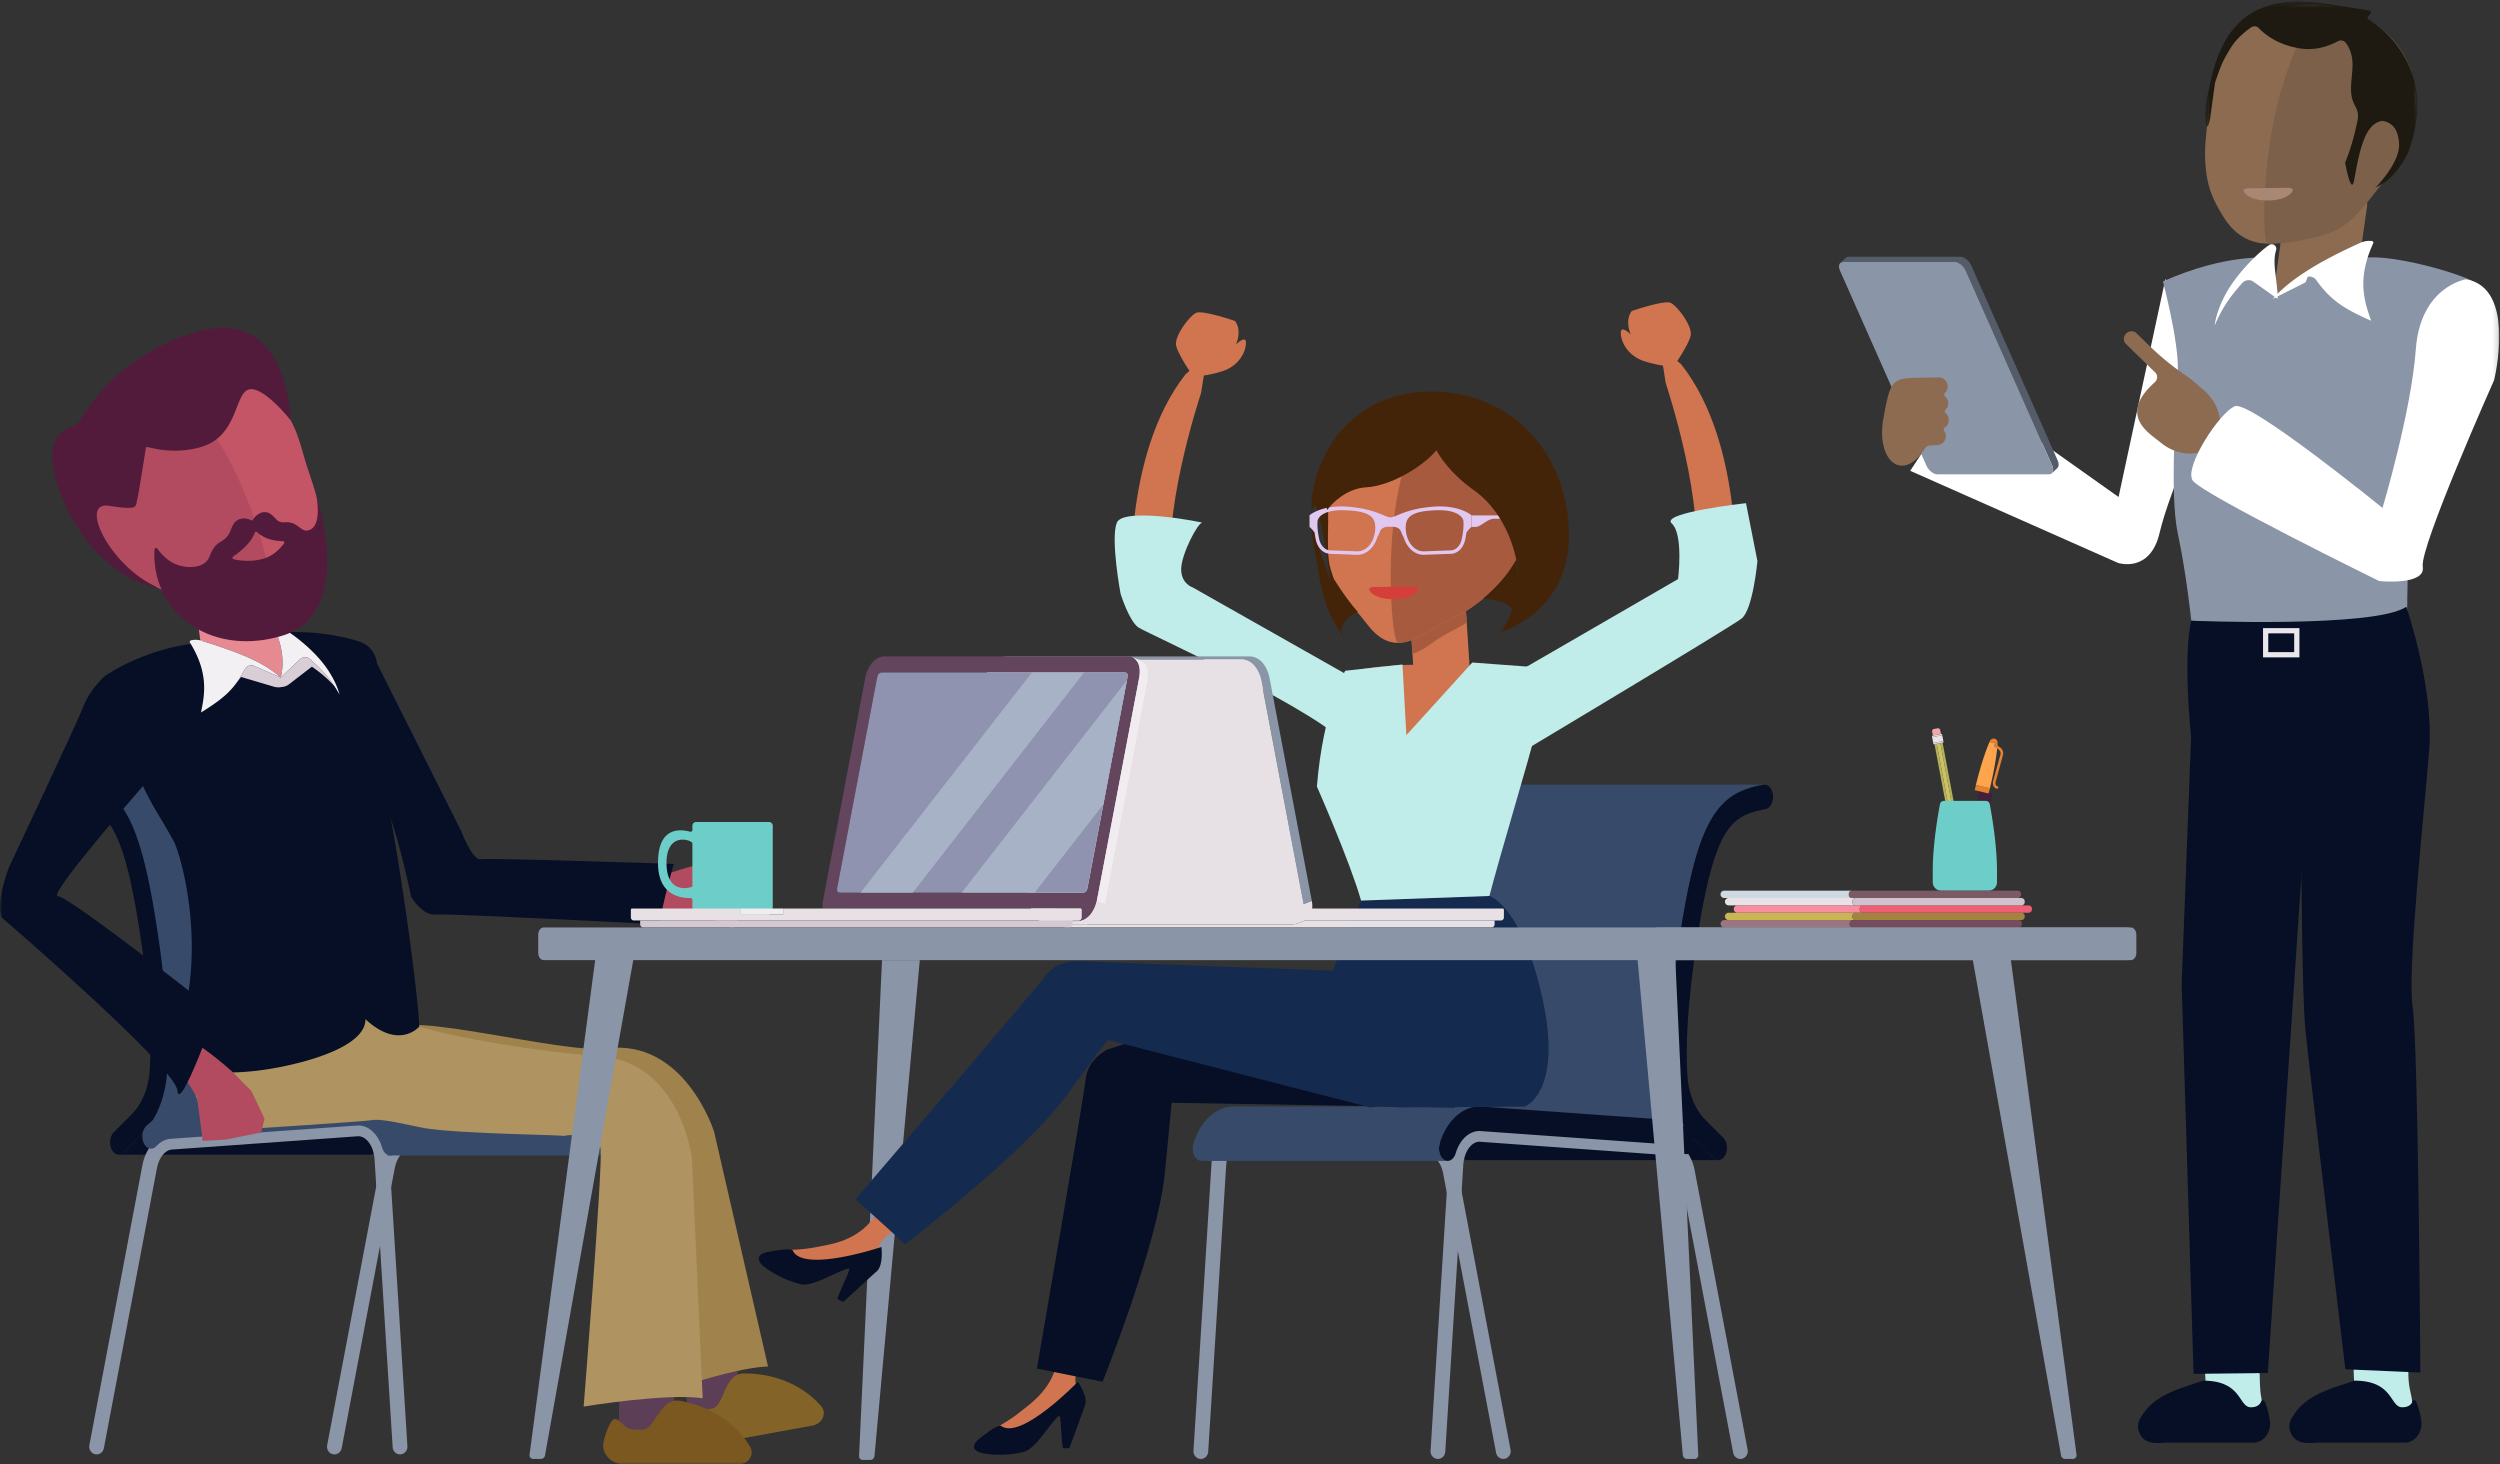 <svg width="478" height="280" xmlns="http://www.w3.org/2000/svg" xmlns:xlink="http://www.w3.org/1999/xlink"><rect width="100%" height="100%" fill="#333333" stroke="none"/><defs><path id="a" d="M.602.291H41.22v35.616H.602z"/><path id="c" d="M0 280h477.857V.291H0z"/><path id="e" d="M0 280h477.857V.291H0z"/></defs><g fill="none" fill-rule="evenodd"><path d="M440.489 63.337c-3.731-.81-6.34-3.43-5.956-6.147l2.772-19.583c.413-2.936 4.165-4.87 8.38-4.322 4.254.548 7.293 3.372 6.879 6.307l-2.77 19.584c-.416 2.935-4.17 4.87-8.383 4.321a11.15 11.15 0 01-.922-.16" fill="#8C6B51"/><path d="M461.795 19.928c.697-9.743-7.493-18.265-18.293-19.035a21.11 21.11 0 00-4.809.207c-4.817.766-9.224 3.21-12.18 6.736-1.51 1.8-2.512 3.8-3.23 5.965-.9 2.724-.925 5.521-1.13 8.388-.189 2.628-.63 5.352-.529 7.99.177 4.608.941 7.222 3.57 11.391 4.918 7.802 13.105 4.999 18.238 1.556 4.227-2.835 9.345-4.853 12.437-8.515 3.438-4.07 5.43-9.08 5.888-14.2.014-.16.026-.321.038-.483" fill="#8C6B51"/><path d="M461.795 19.929c.697-9.743-7.493-18.265-18.293-19.036-.77-.055-5.978 9.66-8.417 20.559-2.654 11.867-2.483 25.008-1.478 25.082 3.326.247 8.658-.892 11.757-1.99 4.799-1.698 7.413-6.27 10.505-9.932 3.438-4.07 5.43-9.082 5.888-14.2.014-.16.026-.323.038-.483" fill="#7C6049"/><g transform="translate(421.008)"><mask id="b" fill="#fff"><use xlink:href="#a"/></mask><path d="M29.09 34.522c.584-3.166 1.128-6.317 2.262-8.675 1.301-2.7 3.064-2.724 3.22-2.724l.007.001c1.464.296 2.883 1.122 3.11 4.25.272 3.76-4.544 8.533-4.544 8.533s3.685-1.311 6.257-6.718a.06.06 0 00.022-.037 29.323 29.323 0 001.53-5.79c.024-.176.056-.349.08-.523 1.094-7.723-2.75-15.121-9.204-19.165a.35.35 0 01-.074-.517c.195-.23.36-.429.49-.592a.352.352 0 00.053-.337.323.323 0 00-.253-.214L24.322.798 23.295.637A33.637 33.637 0 0019.95.322c-3.653-.168-6.62.35-9.046 1.45-.007-.01-.008-.001-.018.013-.675.301-1.304.65-1.901 1.052-4.16 2.772-6.357 7.651-7.57 13.832-.351 1.76-.903 3.544-.802 5.384.249 4.545.984.437.984.437l.464-3.416c.157-1.107.29-2.208.459-3.289.628-1.879 1.232-3.687 2.245-5.384.558-.946 1.044-1.821 1.789-2.657a15.592 15.592 0 012.893-2.523 1.102 1.102 0 011.42.153c1.537 1.576 4.03 3.276 7.901 3.885 2.7.425 5.17-.28 7.25-1.385a1.19 1.19 0 011.51.338c.804 1.04 1.196 2.414 1.258 3.69.083 1.975-.403 3.933-.24 5.903.07.877.338 1.746.788 2.524.463.802.616 1.76.427 2.678-.638 3.1-1.424 5.797-2.383 8.092 0 0 1.156 6.422 1.71 3.423" fill="#1E1A11" mask="url(#b)"/></g><path d="M50.006 135.281c3.034-1.509 4.983-4.598 4.574-7.663l-3.315-24.832c-.493-3.727-4.29-6.002-8.472-5.086-4.19.915-7.17 4.679-6.674 8.404l3.315 24.833c.494 3.726 4.291 6.001 8.472 5.085a9.102 9.102 0 002.1-.74" fill="#E78990"/><path d="M164.252 278.395a.71.71 0 00.716.748h1.423a.814.814 0 00.812-.741l8.662-94.821h-7.224l-4.389 94.814z" fill="#8A95A7"/><path d="M23.676 220.333l3.474-3.495h48.1l-3.473 3.495c-.293.293-.63.437-.965.437h-48.1c.334 0 .672-.144.964-.437" fill="#060F25"/><path d="M26.296 216.838h48.1c2.698-2.708 4.438-6.933 4.773-11.586.457-6.311-.028-14.595-1.44-24.622-1.811-12.862-3.67-20.298-6.217-24.858-2.636-4.725-5.85-6.177-10.179-6.994a1.21 1.21 0 00-.22-.02h-48.1c.072 0 .145.006.22.02 4.328.817 7.542 2.27 10.178 6.994 2.548 4.56 4.406 11.996 6.217 24.858 1.413 10.027 1.897 18.31 1.44 24.622-.335 4.653-2.075 8.878-4.772 11.586" fill="#374A69"/><path d="M13.867 148.757c-.824 0-1.54.859-1.651 2.042-.12 1.288.518 2.47 1.43 2.643 3.68.692 6.046 1.732 8.006 5.24 2.17 3.888 3.885 10.941 5.566 22.866 1.676 11.917 1.684 19.208 1.393 23.226-.24 3.306-1.475 6.309-3.392 8.234l-3.474 3.495c-.749.75-.924 2.218-.39 3.276.325.645.838.99 1.356.99.336 0 .673-.143.965-.436l3.474-3.495c2.697-2.709 4.438-6.933 4.773-11.586.457-6.311-.028-14.594-1.44-24.622-1.812-12.862-3.67-20.298-6.217-24.858-2.637-4.724-5.851-6.177-10.18-6.995a1.193 1.193 0 00-.22-.02" fill="#060F25"/><path d="M63.944 278.083c.661 0 1.253-.485 1.386-1.187l10.15-53.56c.378-1.993 1.544-3.448 2.838-3.54l35.562-2.542c.71-.049 1.278.32 1.631.64.89.807 1.48 2.229 1.579 3.801l3.456 55.013c.05.81.73 1.428 1.503 1.37.78-.052 1.372-.751 1.32-1.56l-3.455-55.015c-.15-2.37-1.075-4.49-2.54-5.822-1.07-.97-2.376-1.453-3.688-1.36l-35.562 2.542c-2.608.188-4.786 2.56-5.42 5.905l-10.15 53.561c-.151.796.348 1.569 1.115 1.726.092.018.184.028.275.028" fill="#8A95A7"/><path d="M18.474 278.083c.661 0 1.253-.485 1.386-1.187l10.15-53.56c.378-1.993 1.544-3.448 2.838-3.54l35.562-2.542c.715-.049 1.278.32 1.631.64.89.807 1.48 2.229 1.579 3.801l3.456 55.013c.05.81.727 1.428 1.503 1.37.78-.052 1.371-.751 1.32-1.56l-3.455-55.015c-.15-2.37-1.075-4.49-2.54-5.822-1.07-.97-2.377-1.452-3.688-1.36l-35.562 2.542c-2.608.188-4.785 2.56-5.42 5.905l-10.15 53.561c-.151.796.348 1.569 1.115 1.726.092.018.184.028.275.028" fill="#8A95A7"/><path d="M68.527 210.488a5.4 5.4 0 00-.421.015l-35.654 2.542c-1.666.119-3.249.937-4.58 2.359-.73.786-.875 2.262-.32 3.296.328.61.825.93 1.328.93.35 0 .704-.156 1.005-.478.794-.85 1.74-1.338 2.734-1.41l35.656-2.541a3.44 3.44 0 01.256-.01c1.985 0 3.788 1.69 4.55 4.279.265.907.885 1.452 1.537 1.452.214 0 .429-.058.637-.18.85-.496 1.253-1.873.9-3.07-1.275-4.354-4.314-7.184-7.628-7.184" fill="#374A69"/><path d="M73.764 220.922H121c.214 0 .43-.057.637-.18.85-.496 1.252-1.872.901-3.07-1.277-4.354-4.315-7.184-7.63-7.184H67.674c3.314 0 6.353 2.83 7.629 7.184.352 1.198-.05 2.574-.901 3.07-.208.123-.424.18-.637.18" fill="#374A69"/><path fill="#5C3E56" d="M142.217 268.76l-10.38 1.894-2.313-12.648 10.38-1.893z"/><path d="M130.1 268.692a.75.75 0 01.972-.41 6.36 6.36 0 011.208.665c1.285.873 1.693.775 3.902.372 1.847-.337 2.114-4.361 4.126-6.038a2.91 2.91 0 011.838-.672c6.493-.052 11.732 2.603 14.863 6.258.538.628.655 1.473.307 2.23-.347.76-1.109 1.32-2.01 1.484l-21.294 3.884c-1.193.218-2.41-.037-3.325-.696-.914-.66-1.438-1.658-1.422-2.724.021-1.394.243-2.915.836-4.353" fill="#836328"/><path d="M115.89 200.46c15.04-1.95 20.651 15.934 20.651 15.934l10.302 44.872c-7 .223-22.104 5.644-22.104 5.644s-4.587-45.261-5.655-48.989c0 0-47.025-16.82-44.494-20.872 2.53-4.051 32.969 4.491 41.3 3.41" fill="#A0824D"/><mask id="d" fill="#fff"><use xlink:href="#c"/></mask><path fill="#5C3E56" mask="url(#d)" d="M118.351 273.892h10.552v-12.857H118.35z"/><path d="M116.995 271.652a.75.75 0 011.029-.23 6.31 6.31 0 011.07.871c1.106 1.09 1.525 1.066 3.771 1.066 1.877 0 2.863-3.91 5.145-5.2a2.901 2.901 0 011.928-.33c6.398 1.115 11.073 4.666 13.497 8.822a2.054 2.054 0 01-.1 2.25c-.478.684-1.329 1.1-2.244 1.1h-21.646c-1.214 0-2.365-.47-3.146-1.283-.78-.813-1.117-1.888-.909-2.934.272-1.368.764-2.824 1.605-4.132" fill="#7A5820" mask="url(#d)"/><path d="M288.043 128.76s-13.023-2.988-26.677-.978-3.012 18.076-3.012 18.076 39.915-10.787 29.689-17.099" fill="#D0754F" mask="url(#d)"/><path d="M327.576 221.377l-3.464-3.483h-47.95l3.463 3.483c.291.293.627.436.961.436h47.951c-.334 0-.67-.143-.961-.436" fill="#060F25" mask="url(#d)"/><path d="M324.112 217.894h-47.951c-2.688-2.7-4.424-6.912-4.757-11.55-.455-6.293.027-14.55 1.436-24.546 1.805-12.821 3.657-20.235 6.196-24.78 2.63-4.71 5.834-6.159 10.148-6.973.074-.014.147-.02.22-.02h47.95a1.2 1.2 0 00-.219.02c-4.315.814-7.518 2.263-10.147 6.972-2.54 4.546-4.391 11.96-6.198 24.78-1.407 9.997-1.89 18.254-1.435 24.546.334 4.64 2.069 8.85 4.757 11.551" fill="#374A69" mask="url(#d)"/><path d="M337.355 150.025c.82 0 1.534.855 1.646 2.035.118 1.284-.518 2.463-1.427 2.634-3.668.69-6.027 1.727-7.98 5.224-2.163 3.877-3.874 10.907-5.549 22.795-1.671 11.88-1.678 19.147-1.389 23.154.24 3.294 1.47 6.288 3.381 8.208l3.464 3.484c.747.748.92 2.212.388 3.267-.323.644-.834.987-1.352.987-.334 0-.67-.143-.961-.436l-3.464-3.483c-2.689-2.701-4.423-6.912-4.757-11.55-.456-6.292.028-14.549 1.435-24.546 1.806-12.822 3.658-20.235 6.197-24.78 2.63-4.71 5.833-6.158 10.148-6.973a1.2 1.2 0 01.22-.02" fill="#060F25" mask="url(#d)"/><path d="M287.433 278.948c-.66 0-1.249-.484-1.381-1.183l-10.12-53.393c-.376-1.986-1.539-3.438-2.828-3.53l-35.452-2.534c-.707-.049-1.275.32-1.626.638-.887.806-1.476 2.223-1.574 3.79l-3.445 54.842c-.05.808-.727 1.423-1.499 1.366-.777-.053-1.366-.75-1.315-1.557l3.445-54.842c.148-2.362 1.07-4.478 2.531-5.805 1.066-.967 2.37-1.449 3.677-1.355l35.452 2.534c2.599.186 4.77 2.552 5.402 5.886l10.119 53.395c.15.793-.348 1.564-1.112 1.72a1.393 1.393 0 01-.274.028" fill="#8A95A7" mask="url(#d)"/><path d="M332.762 278.948c-.66 0-1.25-.484-1.382-1.183l-10.12-53.393c-.375-1.986-1.54-3.438-2.827-3.53l-35.452-2.534c-.712-.049-1.275.32-1.626.638-.887.806-1.476 2.223-1.575 3.79l-3.444 54.842c-.05.808-.725 1.423-1.5 1.366-.776-.053-1.365-.75-1.315-1.557l3.445-54.842c.148-2.362 1.071-4.478 2.532-5.805 1.065-.967 2.37-1.448 3.677-1.355l35.451 2.534c2.6.186 4.77 2.55 5.402 5.886l10.12 53.395c.15.793-.348 1.564-1.112 1.72a1.393 1.393 0 01-.274.028" fill="#8A95A7" mask="url(#d)"/><path d="M276.792 221.965h-47.09c-.212 0-.427-.058-.634-.179-.847-.496-1.249-1.867-.899-3.062 1.273-4.34 4.302-7.161 7.606-7.161h47.09c-3.305 0-6.334 2.822-7.605 7.161-.351 1.195.05 2.566.898 3.062.207.121.422.18.634.18" fill="#374A69" mask="url(#d)"/><path d="M282.865 211.563c.14 0 .279.005.42.015l35.542 2.534c1.66.119 3.24.934 4.565 2.352.73.783.874 2.255.319 3.286-.326.608-.821.927-1.322.927-.35 0-.703-.155-1.003-.476-.792-.85-1.734-1.334-2.726-1.406l-35.544-2.534a3.421 3.421 0 00-.257-.01c-1.978 0-3.775 1.685-4.534 4.266-.265.905-.883 1.448-1.533 1.448-.212 0-.427-.058-.634-.179-.849-.496-1.25-1.866-.898-3.062 1.271-4.34 4.3-7.161 7.605-7.161" fill="#060F25" mask="url(#d)"/><path d="M216.387 114.206s-2.017-27.068 10.323-42.68l4.034-3.385-1.1 7.01s-8.216 24.515-5.192 36.661c3.023 12.146-8.065 2.394-8.065 2.394" fill="#D0754F" mask="url(#d)"/><path d="M228.122 71.978s-2.8-4.036-3.239-5.853c-.438-1.816 2.55-5.737 3.813-6.311 1.264-.574 7.412 1.549 7.412 1.549s1.436 1.451.23 4.484c0 0 1.895-1.902 1.895-.295 0 1.606-1.264 4.417-4.596 5.451-3.332 1.032-5.515.975-5.515.975m103.618 40.323s2.017-27.067-10.323-42.68l-4.033-3.385 1.1 7.011s8.215 24.515 5.192 36.66c-3.023 12.147 8.064 2.394 8.064 2.394m-113.586 114.87c1.511-11.282 1.632-18.919-2.521-19.472-4.157-.553-3.335-5.193-4.846 6.09-1.2 8.972-6.346 36.542-8.805 47.169-1.145 4.951-5.35 7.712-6.552 8.706-2.964 2.448-5.102 3.172-5.528 3.814-.196.298-.207 2.396.228 2.73 2.342 1.807 5.672-2.389 10.372-5.369 3.231-2.048 4.61-4.403 5.398-5.287.163-.184-.755-1.329.033-3.427 3.78-10.082 10.986-25.745 12.221-34.954" fill="#D0754F" mask="url(#d)"/><path d="M206.098 264.192s-10.884 11.276-14.693 8.442c-.608-.452-3.999 2.324-3.999 2.324s-2.305 1.582-.494 2.577c.98.536 4.89 1.056 8.888.051 2.269-.571 5.2-5.827 6.678-6.882.446-.318.357 4.41.76 6.188h1.17c.15-.3.319-.687.507-1.193.322-.859 1.838-5.155 2.54-6.966.644-1.66-1.357-4.541-1.357-4.541m-7.844-2.522l12.555 2.522s10.572-26.279 11.894-39.807l1.321-13.528 54.188.894-19.321-25.983-47.09 14.861s-3.81 1.75-4.218 5.659c-.408 3.91-9.329 55.382-9.329 55.382" fill="#060F25" mask="url(#d)"/><path d="M196.347 211.158c6.56-9.31 10.201-16.026 6.773-18.432-3.43-2.409-.554-6.144-7.114 3.165-5.216 7.404-22.536 29.478-29.632 37.768-3.307 3.864-8.312 4.371-9.84 4.698-3.76.802-5.993.458-6.666.83-.312.174-1.292 2.03-1.061 2.528 1.24 2.684 6.135.498 11.682.025 3.813-.326 6.126-1.777 7.233-2.199.23-.087-.055-1.526 1.615-3.024 8.016-7.197 21.655-17.76 27.01-25.359" fill="#D0754F" mask="url(#d)"/><path d="M168.527 238.426s-14.87 4.979-16.936.708c-.33-.682-4.622.215-4.622.215s-2.776.34-1.63 2.057c.622.929 3.848 3.194 7.86 4.147 2.275.54 7.305-2.767 9.104-3.021.543-.077-1.723 4.076-2.187 5.838l1.036.54a12.16 12.16 0 001.002-.823c.684-.615 4.016-3.725 5.476-5.007 1.338-1.176.897-4.654.897-4.654" fill="#060F25" mask="url(#d)"/><path d="M163.57 229.29s34.05-39.653 36.405-42.803c2.354-3.15 6.524-2.704 6.524-2.704l48.306 1.83 5.432-13.423 24.543-.886s6.27 1.876 10.17 19.754c3.9 17.877-3.438 20.531-3.438 20.531l-23.902.149-3.544-.22-2.072.219-50.238-12.918-8.07 10.944c-8.071 10.945-30.623 28.114-30.623 28.114l-3.886-3.516" fill="#142A4E" mask="url(#d)"/><path d="M291.08 127.944l29.764-17.223s1.092-8.574-1.214-10.636c-2.306-2.061 14.204-3.88 14.204-3.88l2.186 11.073s-.85 9.296-3.035 10.994c-2.186 1.697-41.904 25.462-41.904 25.462v-15.79zm-32.189 1.826l-30.875-17.47s-2.227-.705-2.174-3.548c.052-2.842 3.179-8.79 3.99-8.79.81 0-15.094-3.152-16.309 0-1.213 3.153.728 13.553.728 13.553s1.62 5.24 3.42 6.454c1.802 1.212 36.28 16.61 40.529 23.279 4.25 6.668.691-13.48.691-13.48" fill="#C0ECEA" mask="url(#d)"/><path d="M320.006 70.074s2.8-4.036 3.239-5.853c.438-1.817-2.55-5.737-3.813-6.311-1.264-.574-7.412 1.549-7.412 1.549s-1.436 1.45-.23 4.483c0 0-1.895-1.901-1.895-.295 0 1.607 1.264 4.418 4.596 5.452 3.332 1.032 5.515.975 5.515.975m-44.53 65.418a5.369 5.369 0 01-5.058-5.007l-1.295-19.734a5.367 5.367 0 015.011-5.706 5.348 5.348 0 015.712 5.003l1.295 19.734a5.37 5.37 0 01-5.665 5.71" fill="#D0754F" mask="url(#d)"/><path d="M280.435 119.019l-.588-8.97a5.35 5.35 0 00-5.713-5.005 5.368 5.368 0 00-5.01 5.707l.934 14.245c1.798-.422 3.44-1.956 5.537-3.227 1.568-.95 3.295-1.692 4.84-2.75" fill="#A85A3F" mask="url(#d)"/><path d="M293.184 94.048c-.123-9.767-9-17.574-19.826-17.439-1.61.021-3.218.227-4.773.61-4.737 1.166-8.924 3.971-11.574 7.73-1.353 1.921-2.183 3.998-2.717 6.215-.67 2.79-.46 5.58-.424 8.453.034 2.635-.178 5.385.144 8.006.563 4.577 4.381 7.752 7.351 11.688 5.556 7.361 10.731 1.527 15.466-.61 4.64-2.095 8.905-5.618 11.68-9.525 3.084-4.344 4.648-9.505 4.675-14.643 0-.162 0-.323-.002-.485" fill="#D0754F" mask="url(#d)"/><path d="M293.184 94.048c-.123-9.767-9-17.574-19.826-17.438-.77.01-5.146 10.126-6.662 21.19-1.65 12.049-.378 25.129.63 25.119 3.335-.032 6.509-2.866 9.505-4.219 4.64-2.094 8.905-5.616 11.68-9.524 3.084-4.343 4.648-9.505 4.675-14.643 0-.162 0-.323-.002-.485" fill="#A85A3F" mask="url(#d)"/><path d="M270.328 112.14l-7.682.097a1.43 1.43 0 00-.641.143c-.163.087-.24.203-.21.317.281 1.089 2.284 1.901 4.665 1.872l.113-.002c2.381-.03 4.362-.893 4.617-1.988.027-.114-.052-.227-.216-.31a1.434 1.434 0 00-.646-.129" fill="#D63E39" mask="url(#d)"/><path d="M291.157 102.482l-.002-.008-.185-.655c-.11-.397-.249-.931-.422-1.477a7.169 7.169 0 00-.306-.804 3.118 3.118 0 00-.204-.369 1.66 1.66 0 00-.253-.311 1.163 1.163 0 00-.29-.207c-.098-.05-.214-.074-.29-.092l-.099-.005v-.016h-7.756v2.206h.77c1.047 0 2.238-1.566 3.573-1.566H289l.148.027c.026.022.043.027.08.052.04.03.082.063.124.119.178.206.332.702.434 1.218.106.52.188 1.067.257 1.477l.117.69c.003.02.008.044.014.065.085.303.375.47.646.376.272-.095.423-.417.338-.72" fill="#E1C8F1" mask="url(#d)"/><path d="M284.305 114.489c1.768.256 2.99.64 3.81 1.109.834.462 1.247 1.005 1.405 1.566.959-3.028 1.035-6.557.32-10.028l-.005-.02c-.072.127-.14.257-.214.383a25.136 25.136 0 01-1.254 1.914c-.335.46-.695.914-1.072 1.362-.2.24-.42.47-.63.705a29.336 29.336 0 01-3.05 2.924c.232.027.474.053.69.085" fill="#442409" mask="url(#d)"/><path d="M254.34 110.885c-2.067-6.269-5.757-12.65-1.871-22.057 4.057-9.81 12.495-13.963 21.12-13.963 16.031 0 26.392 12.513 26.392 27.473 0 14.96-13.1 18.518-13.1 18.518 0-.008.01-.008.01-.017 2.588-3.549 4.08-8.709 3.045-13.724-1.084-5.315-3.962-10.466-8.113-13.374-4.492-3.148-6.67-6.551-7.61-8.436.334-.674.479-1.322.393-1.91-.41-2.866-4.645-4.342-12.469-.24-3.715 1.946-6.423 4.64-7.67 7.848-.785 1.987-1.008 4.171-.564 6.5l.035-.035v.213c0 .572.009 1.143.009 1.714 0 2.636-.174 5.15.116 7.777.12 1.075.593 2.42.935 3.46 0 0 2.246 3.695 4.597 6.352 0 0-4.158 1.75-2.837 4.576.145.217-3.303-3.764-4.403-10.718-.881-5.561-2.391-11.058-1.259-13.758 1.133-2.702 3.244 13.801 3.244 13.801" fill="#442409" mask="url(#d)"/><path d="M279.49 103.083c-.275 1.247-1.108 2.11-2.075 2.144l-5.144.19h-.095c-1.724 0-3.177-1.713-3.381-3.984-.102-1.126.082-1.909.576-2.468.78-.88 2.404-1.314 5.266-1.407.167-.005.33-.008.488-.008 3.576 0 4.63 1.348 4.689 2.145.051.688-.007 1.94-.325 3.388m-19.942 2.334l-5.24-.19c-.966-.035-1.8-.897-2.074-2.144-.318-1.448-.377-2.7-.324-3.388.058-.797 1.113-2.145 4.689-2.145.158 0 .32.003.487.008 2.86.093 4.485.527 5.265 1.407.496.558.679 1.342.577 2.468-.204 2.271-1.657 3.984-3.38 3.984m14.255-8.522c-5.223.455-6.883 2.025-7.941 2.025-1.058 0-2.718-1.57-7.94-2.025-5.223-.455-7.54 1.626-7.54 1.626v2.23s.499.387.968 1.093c.055.433.131.895.238 1.38.34 1.547 1.423 2.617 2.695 2.664l5.144.188.12.002c1.698 0 3.16-1.34 3.762-3.264.19-.364.387-.774.518-1.138.321-.893 1.29-.978 1.765-.962.179.006.362.006.54 0 .475-.016 1.444.069 1.766.962.13.365.328.776.517 1.14.603 1.923 2.064 3.262 3.762 3.262l5.264-.19c1.272-.047 2.355-1.117 2.695-2.663.106-.486.182-.948.239-1.38a4.945 4.945 0 01.967-1.093V98.52s-2.317-2.081-7.539-1.626" fill="#E1C8F1" mask="url(#d)"/><path d="M276.344 82.18c-.446-3.118-5.054-4.723-13.562-.26-4.041 2.115-6.986 5.046-8.342 8.535-.855 2.161-1.186 4.536-.702 7.068l.036-.036v-.01c.772-1.122 3.648-4.11 7.465-4.304 5.156-.26 12.764-5 14.678-8.915.362-.734.52-1.439.427-2.079" fill="#442409" mask="url(#d)"/><path d="M251.792 150.382c1.156-14.607 5.411-22.134 5.411-22.134l10.952-1.196.742 13.507 12.605-13.887 12.034.894s-1.607-.36-.45 14.248c.05.638-6.411 22.105-8.306 29.49l-24.543.885c-2.073-7.33-8.445-21.807-8.445-21.807" fill="#C0ECEA" mask="url(#d)"/><path d="M72.636 182.41h-32.31s-9.975 19.46.603 33.862c0 0 29.016-1.849 30.118-2.088 1.985-.43 7.767 1.124 10.18 1.521 6.903 1.133 27.241 1.279 26.41 1.505 0 0 6.827-1.34 7.206 2.52.38 3.858-3.25 49.207-3.25 49.207s15.834-2.623 22.76-1.586l-2.063-45.99s-2.324-18.26-17.447-19.381c-15.123-1.12-37.278-5.233-37.932-7.294-.653-2.062-4.275-12.275-4.275-12.275" fill="#AF9361" mask="url(#d)"/><path d="M71.794 128.962a4.811 4.811 0 00-.165-3.716 4.827 4.827 0 00-2.748-2.514c-.304-.11-7.248-2.546-16.082-1.703.004.017.01.03.02.05 1.019 2.267 1.629 5.49.853 8.464-3.036-2.676-6.756-4.403-15.028-7v-.002c-.714.175-1.411.358-2.07.563-9.333 1.268-15.88 5.735-16.154 5.926a4.832 4.832 0 00-2.015 3.132 4.822 4.822 0 00.795 3.637c.34.49.757.901 1.228 1.227a11.007 11.007 0 014.423 6.41c.976 3.957 2.948 8.345 5.901 13.123.783 1.27 1.599 2.732 2.463 4.28 1.054 1.89 4.907 14.642 2.862 28.566-1.224 8.333.68 14.835.68 14.835s6.072 2.157 18.3-.535c6.046-1.331 14.839-4.185 14.822-8.836 6.435 5.967 10.284 1.42 10.284 1.42-.218-7.217-5.672-47.532-9.942-59.144-.897-2.441-.047-5.184 1.235-7.447.131-.234.244-.479.338-.736" fill="#060F25" mask="url(#d)"/><path d="M46.793 127.98a1.418 1.418 0 011.295-.771c.175.005.352.042.52.118l5.06 2.215 3.701-3.502c.139-.137.308-.233.483-.293a1.398 1.398 0 011.394.253c1.072.93 2.032 1.85 2.935 2.889.548.63 1.075 1.3 1.583 2.047.052.075.101.164.154.24a20.4 20.4 0 00-1.282-1.317c-.857-.797-1.795-1.547-3-2.396l-4.376 3.372a2.6 2.6 0 01-1.262.51c-.043.007-.087-.002-.131 0-.071.015-.14.037-.213.046a3.09 3.09 0 01-1.28-.094l-6.284-1.863c-.257.35-.503.66-.74.951a18.56 18.56 0 001.444-2.406" fill="#D9CED6" mask="url(#d)"/><path d="M36.305 122.607a.29.29 0 01.2-.172 3.742 3.742 0 012.009.066c8.362 2.621 12.106 4.354 15.154 7.04l-5.059-2.214a1.357 1.357 0 00-.521-.118 1.415 1.415 0 00-1.294.77 18.8 18.8 0 01-1.445 2.406c-1.292 1.82-2.812 3.134-4.88 4.53a45.49 45.49 0 01-2.04 1.31c.252-1.28.568-2.726.6-4.374.06-2.462-.483-5.393-2.702-8.982a.291.291 0 01-.022-.262M59.246 126a1.394 1.394 0 00-1.395-.252 1.256 1.256 0 00-.482.292l-3.7 3.501c.78-2.972.168-6.193-.854-8.465a.8.8 0 01.056-.757.778.778 0 01.663-.357c.2-.263 6.057 3.46 9.131 8.079 1.825 2.719 2.255 4.75 2.255 4.75-.083-.147-.166-.283-.246-.42a24.177 24.177 0 00-.91-1.435 21.623 21.623 0 00-1.583-2.047c-.903-1.038-1.863-1.957-2.935-2.89" fill="#F3F0F3" mask="url(#d)"/><path d="M15.616 95.544c-3.029-10.033 3.71-20.934 15.05-24.35a23.487 23.487 0 015.177-.944c5.32-.362 10.595 1.134 14.575 4.11 2.035 1.52 3.571 3.371 4.845 5.464 1.602 2.636 2.284 5.558 3.175 8.509.817 2.707 1.925 5.452 2.438 8.238.892 4.866-.414 10.288-3.893 14.369-3.927 4.61-10.701 5.087-16.334 4.454-5.518-.62-11.108-2.824-15.266-5.909-4.622-3.43-7.922-8.197-9.611-13.446-.055-.165-.106-.33-.156-.495" fill="#C35566" mask="url(#d)"/><path d="M15.616 95.544c-3.029-10.033 3.71-20.934 15.05-24.35.775-.233 8.867 8.151 13.79 17.976 5.791 11.562 8.408 24.898 7.341 25.292-3.49 1.288-7.551 1.336-11.148.932-5.518-.62-11.108-2.824-15.266-5.909-4.622-3.43-7.922-8.197-9.611-13.446-.055-.165-.106-.33-.156-.495" fill="#B24B5F" mask="url(#d)"/><path d="M44.46 106.694a.291.291 0 01.123-.294c1.57-1.06 3.5-2.709 4.113-4.533a.291.291 0 01.208-.189.295.295 0 01.271.072c1.426 1.364 3.384 1.684 4.897 1.723a.29.29 0 01.215.477c-.81.97-1.87 2.25-3.86 2.85-2.276.685-4.433.426-5.746.124a.29.29 0 01-.222-.23m-14.912-1.653c-.154 2.619.27 5.09 1.178 7.3 3.208 7.845 12.458 12.453 23.252 9.203 14.17-4.268 6.517-26.685 6.517-26.685s1.203 5.72-1.451 6.522c-1.006.304-1.578-.47-2.344-.958-.802-.512-1.404-.619-2.35-.559-1.367.084-1.57-.8-2.528-1.522-1.269-.957-2.744-.149-3.463 1.033a.293.293 0 01-.41.09c-.697-.46-1.897-.43-2.592.01-.733.46-1 1.301-1.327 2.074-.444 1.045-.96 1.517-1.914 2.08-1.129.667-1.597 1.627-2.065 2.796-.604 1.51-2.128 1.986-3.674 1.992-1.548.006-3.141-.5-4.354-1.473a9.995 9.995 0 01-1.947-2.054.291.291 0 00-.528.15" fill="#521B3B" mask="url(#d)"/><path d="M13.692 81.66a2.53 2.53 0 001.486-1.14c2.736-4.6 9.33-13.131 22.138-16.989 17.99-5.417 18.226 16.783 18.226 16.783s-5.266-6.655-7.997-5.832c-2.731.823-2.027 8.851-9.01 10.954-4.081 1.229-7.86.692-10.294.03a.287.287 0 00-.235.038.286.286 0 00-.13.199c-.47 2.992-1.347 8.616-1.62 9.702-.39 1.49.426 2.216-5.424 1.305-5.85-.912.124 11.491 9.198 15.573-5.48-.657-13.908-6.385-18.282-17.443-4.044-10.239-.025-12.625 1.944-13.18" fill="#521B3B" mask="url(#d)"/><path d="M37.653 209.67c-2.115-2.968-4.056-6.796-4.078-8.374-.014-1.089 1.698-1.847 1.895-2.905 2.24.846 7.562 5.178 9.317 6.878l3.268 3.333 2.527 5.271-.644 2.66-6.781 1.355-4.445.257-.13-1.402-.93-7.073z" fill="#B24B5F" mask="url(#d)"/><path d="M20.42 129.03s-2.937 2.15-4.431 5.937c-1.494 3.787-14.228 30.754-14.228 30.754s-2.548 6.311-1.514 9.64c0 0 33.317 28.643 33.68 33.163.364 4.52 7.375-15.033 7.375-15.033s-28.07-22.147-30.254-22.147c-2.183 0 17.62-22.586 17.62-22.586L20.42 129.03z" fill="#060F25" mask="url(#d)"/><path d="M132.342 173.972c-3.643.185-7.92-.236-9.263-1.066-.927-.572-.647-2.422-1.435-3.157 1.918-1.432 8.436-3.586 10.815-4.15l4.57-.963 5.809.705 1.9 1.971-2.5 6.44-2.17 3.882-1.254-.645-6.472-3.017z" fill="#B24B5F" mask="url(#d)"/><path d="M70.508 123.714l17.64 35.122s2.18 5.726 3.733 5.444c1.553-.28 36.943.896 36.943.896s-2.124 7.337-2.727 11.572c-.605 4.235 0 0 0 0s-40.513-2.125-42.798-1.896c-2.584.258-4.688-3.388-4.688-3.388s-4.241-20.965-8.038-22.707c-3.797-1.741-.065-25.043-.065-25.043" fill="#060F25" mask="url(#d)"/><path d="M414.03 53.311l-8.961 41.715-29.413-20.858-10.428 15.85 39.76 17.62s6.143 2.028 7.943-5.819c1.799-7.846 9.972-26.188 9.972-26.188l-8.873-22.32z" fill="#FFF" mask="url(#d)"/><path d="M413.55 53.812s3.052 11.523 2.847 17.019c-.204 5.494-1.666 23.398 0 31.197 1.667 7.8 2.573 16.652 2.573 16.652l41.25 2.94s.007-44.222 3.419-51.405c0 0 4.27-14.91 9.403-15.216 5.133-.305-12.91-6.264-20.316-5.767l-2.563-1.437-14.629 8.256-1.388-6.733s-8.243-1.03-20.596 4.494" fill="#8A95A7" mask="url(#d)"/><path d="M422.206 269.168a5.174 5.174 0 005.07 4.16 5.21 5.21 0 001.016-.095 5.16 5.16 0 004.061-6.07c-.423-2.11-.16-5.432-.557-7.49h-10.518c.5 2.712.376 6.697.928 9.495" fill="#C0ECEA" mask="url(#d)"/><path d="M433.002 267.934a.353.353 0 00-.332-.215.353.353 0 00-.325.225c-.218.56-.742 1.127-1.975 1.127-2.422 0-1.584-5.082-9.153-5.09-4.155 1.459-8.975 2.519-11.532 6.466-.43.662-1.565 2.09-.358 4.039 1.207 1.948 4.106 1.343 4.814 1.343h16.724c.938 0 1.827-.475 2.43-1.294.604-.82.863-1.905.702-2.962-.18-1.198-.492-2.463-.995-3.64" fill="#060F25" mask="url(#d)"/><path d="M450.943 269.168c.482 2.464 2.646 4.16 5.07 4.16a5.13 5.13 0 001.008-.095 5.171 5.171 0 004.07-6.07c-.424-2.11-.82-2.902-.499-8.254h-10.518c-.218 6.006.317 7.461.869 10.26" fill="#C0ECEA" mask="url(#d)"/><path d="M418.97 118.68s-1.644 5.282-.035 22.262l-1.803 47.263 2.277 74.475 14.196-.155 8.31-122.96-22.945-20.885z" fill="#060F25" mask="url(#d)"/><path d="M418.97 118.68s35.087 1.456 41.126-2.666c0 0 5.273 15.483 4.38 27.114-.893 11.63-4.254 42.292-3.175 49.385 1.08 7.094 1.476 69.922 1.476 69.922l-14.342-.628s-6.839-56.712-7.66-65.106c-.822-8.397-.887-52.328-.887-52.328L419.51 122.67l-.539-3.99z" fill="#060F25" mask="url(#d)"/><path stroke="#E9E6EC" mask="url(#d)" d="M433.193 125.188h5.956v-4.59h-5.956z"/><path d="M461.944 267.934a.353.353 0 00-.332-.215.353.353 0 00-.325.225c-.219.56-.743 1.127-1.975 1.127-2.422 0-1.584-5.082-9.153-5.09-4.155 1.459-8.975 2.519-11.533 6.466-.429.662-1.564 2.09-.357 4.039 1.207 1.948 4.106 1.343 4.814 1.343h16.724c.938 0 1.827-.475 2.43-1.294.604-.82.863-1.905.702-2.962-.181-1.198-.492-2.463-.995-3.64" fill="#060F25" mask="url(#d)"/><path d="M453.76 46.524a.309.309 0 00-.014-.288.324.324 0 00-.246-.159 4.256 4.256 0 00-2.222.357c-8.907 4.026-13.734 7.356-16.73 10.704l6.216-3.12c.178-.106.369-1.09.564-1.12a1.598 1.598 0 011.548.654 20.5 20.5 0 001.951 2.409c1.7 1.795 3.579 3.006 6.076 4.232.751.37 1.574.752 2.456 1.134-.467-1.355-1.024-2.88-1.298-4.667-.424-2.665-.246-5.925 1.7-10.136" fill="#FFF" mask="url(#d)"/><path d="M428.759 54.078c.197-.216.441-.364.702-.443.261-.079.54-.09.81-.03.203.041.405.12.578.251l4.617 3.281c0-3.82-1.083-6.703-.276-9.316a.858.858 0 00-.173-.814.878.878 0 00-.788-.294c-.26-.258-6.225 4.613-8.972 10.064-1.634 3.21-1.817 5.477-1.817 5.477.072-.17.143-.33.213-.49a26.72 26.72 0 01.802-1.686c.457-.883.944-1.686 1.462-2.449.853-1.255 1.787-2.387 2.842-3.551" fill="#FFF" mask="url(#d)"/><path d="M352.914 49.285a.262.262 0 01.024-.021c.017-.016.034-.029.052-.043l.057-.034a.472.472 0 01.061-.032l.042-.016.007-.003c.005-.002.01-.005.016-.006a.787.787 0 01.245-.044l.048-.001h21.344l.065.001c.047.003.093.008.14.016.017.003.032.01.048.012.033.007.066.017.1.026.032.009.065.013.099.025.023.008.046.022.07.03.045.017.09.037.136.06.026.011.053.02.08.033.026.015.054.034.08.05.039.021.077.043.114.068.022.014.044.025.065.039.05.034.1.071.15.11l.017.013.017.014a3.099 3.099 0 01.185.162l.074.071.007.008.01.009a2.55 2.55 0 01.16.175l.072.088.004.006.003.004.062.08.065.094a2.148 2.148 0 01.124.196 3.275 3.275 0 01.122.234l.017.038 16.535 37.292.042.1a2.7 2.7 0 01.06.171c.011.036.013.068.021.104a1.552 1.552 0 01.054.393c.001.046.002.09-.001.134a.978.978 0 01-.045.215c-.01.032-.016.068-.029.098a.73.73 0 01-.162.24l-1.05 1a.723.723 0 00.16-.241c.014-.03.019-.064.03-.096.02-.068.038-.138.045-.215a.999.999 0 000-.134 1.684 1.684 0 00-.052-.394 2.239 2.239 0 00-.124-.376l-16.536-37.29a2.687 2.687 0 00-.17-.326l-.009-.016a3.134 3.134 0 00-.211-.303l-.002-.001a3.405 3.405 0 00-.246-.28l-.008-.007a3.228 3.228 0 00-.259-.233l-.016-.014a3.129 3.129 0 00-.345-.23 2.241 2.241 0 00-.298-.143 1.63 1.63 0 00-.268-.08 1.29 1.29 0 00-.252-.03h-21.345a.9.9 0 00-.309.05c-.003.003-.005.003-.007.004a.706.706 0 00-.236.146l1.051-1z" fill="#535C68" mask="url(#d)"/><path d="M352.415 50.084c-.745 0-1.016.749-.612 1.664l16.535 37.29c.406.915 1.338 1.657 2.082 1.657h21.346c.745 0 1.018-.742.614-1.657l-16.535-37.29c-.406-.915-1.341-1.664-2.086-1.664h-21.344z" fill="#8A95A7" mask="url(#d)"/><path d="M370.608 72.155a1.73 1.73 0 011.787 1.669 1.71 1.71 0 01-.53 1.3.44.44 0 00.022.654 1.717 1.717 0 01.086 2.56.439.439 0 00.021.654 1.721 1.721 0 01-.165 2.764.438.438 0 00-.116.626c.196.266.316.591.329.945a1.73 1.73 0 01-1.672 1.787l-1.3.043a1.29 1.29 0 00-1.062.625c-1.262 2.098-2.962 3.391-4.602 3.235-2.664-.254-4.153-4.22-3.323-8.86 1.602-8.966 1.659-7.705 10.525-8.002m52.664 12.515c-2.255 2.785-6.838 2.733-10.236-.118-2.026-1.701-8.191-5.103-1.05-11.45.272-.243.438-.584.456-.939a1.21 1.21 0 00-.358-.938l-5.603-5.459c-.54-.526-.527-1.412.028-1.98.557-.57 1.443-.604 1.982-.078l2.473 2.409a51.432 51.432 0 007.188 5.832c.972.651 1.946 1.587 3.048 2.511 3.396 2.852 4.326 7.423 2.072 10.21" fill="#8C6B51" mask="url(#d)"/><path d="M471.487 53.4s-8.71 1.361-9.584 13.381c-.874 12.019-6.367 30.335-6.367 30.335s-25.316-20.573-28.208-19.453c-2.891 1.118-9.779 11.627-8.097 14.199 1.683 2.57 35.687 19.242 35.687 19.242s8.937.902 8.313-2.764c-.626-3.667 13.643-35.664 13.643-35.664s4.389-17.657-5.387-19.276" fill="#FFF" mask="url(#d)"/><path d="M437.519 35.907l-7.682.096a1.455 1.455 0 00-.642.143c-.163.087-.24.203-.21.317.282 1.089 2.284 1.902 4.666 1.872l.113-.001c2.38-.03 4.362-.893 4.616-1.988.028-.114-.051-.228-.216-.312a1.434 1.434 0 00-.645-.127" fill="#A88873" mask="url(#d)"/><path d="M375.741 167.397a.116.116 0 00.084.116c.05.013.105-.017.128-.064l.414-.98-.544-.13-.082 1.058zm2.112-13.787c-.165.764-.323 1.523-.483 2.271a92.61 92.61 0 00-.441 2.206c-.131.718-.274 1.412-.386 2.071-.111.66-.222 1.286-.319 1.863a91.804 91.804 0 00-.425 2.796c-.038.288-.062.522-.084.697l1.126.273c.061-.166.147-.384.245-.659.23-.64.547-1.569.907-2.678.179-.558.37-1.166.571-1.802.203-.637.396-1.319.608-2.017.212-.698.415-1.425.621-2.163.2-.738.41-1.485.614-2.238.216-.847.442-1.686.659-2.51l-2.646-.641c-.186.831-.371 1.68-.567 2.532" fill="#412139"/><path d="M377.566 151.078l2.645.641.254-.98-2.675-.648-.224.987m4.374-9.075a.753.753 0 00-.435-.712.756.756 0 00-1.014.361l-.094.211 1.53.371c.01-.152.013-.231.013-.231m-.05 8.311a.427.427 0 01-.301-.276.993.993 0 01-.011-.587l1.382-5.051a1.38 1.38 0 00-.51-1.475l-.541-.397-.213-.158a.25.25 0 00-.295.402l.456.333.298.223a.876.876 0 01.326.94l-1.388 5.05c-.074.285-.069.589.022.872.099.3.35.537.656.61a.252.252 0 00.301-.187.251.251 0 00-.183-.3" fill="#E58030"/><path d="M381.347 142.423a.248.248 0 01.349-.053l.212.158.019-.294-1.53-.37c-.077.166-.19.432-.33.786a44.54 44.54 0 00-.947 2.674c-.167.555-.373 1.159-.546 1.804-.176.643-.374 1.323-.551 2.03-.08.304-.157.616-.233.932l2.676.65c.076-.317.153-.629.221-.936.167-.71.305-1.405.443-2.057.141-.652.236-1.283.342-1.853.189-1.145.316-2.104.386-2.789l-.457-.333a.25.25 0 01-.054-.349" fill="#FDA44C"/><path d="M374.97 166.338l.542.132a.538.538 0 00.346-.331s.046-.122.129-.353l-1.126-.271c-.033.241-.048.37-.048.37a.519.519 0 00.156.453" fill="#E58030"/><path d="M374.26 164.473a.14.14 0 01.156.075l.049.095c.013.026.042.033.069.04l-4.226-22.456-.426.08 4.255 22.61.012-.312a.143.143 0 01.112-.132m.972.111c.03-.012.055-.034.061-.065l.048-.242a.094.094 0 01.082-.074c.04-.005.08.017.096.055l.163.37-4.255-22.612-.426.08 4.231 22.488z" fill="#B6B057"/><path d="M374.554 164.694a.094.094 0 00.083-.063l.108-.3a.092.092 0 01.07-.061.092.092 0 01.089.03l.227.262c.023.027.06.04.095.03.004-.001.004-.007.008-.008l-4.232-22.488-.694.13 4.226 22.456c.008.002.011.012.02.012" fill="#C9C266"/><path d="M369.662 142.209a.137.137 0 00.16.109l.06-.012.427-.08.694-.13.425-.08.06-.011a.137.137 0 00.11-.16l-.03-.149-1.933.363.027.15zm1.509-1.887l-.06.01-1.546.292-.06.01a.136.136 0 00-.109.16l.029.15 1.934-.364-.028-.15a.137.137 0 00-.16-.108" fill="#DFD5DC"/><path d="M370.974 139.605a.445.445 0 00-.52-.355l-.67.126a.446.446 0 00-.356.52l.137.727 1.546-.29-.137-.728z" fill="#F2A5AB"/><path fill="#E9E3E8" d="M369.634 142.06l1.935-.364-.21-1.116-1.935.363z"/><path d="M375.424 164.203a.094.094 0 00-.082.074l-.048.242c-.005.031-.031.053-.06.065-.003.001-.004.007-.007.008a.093.093 0 01-.096-.03l-.227-.261a.094.094 0 00-.16.03l-.107.3a.094.094 0 01-.083.063c-.01 0-.012-.01-.02-.012-.028-.006-.056-.013-.07-.04l-.048-.094a.138.138 0 00-.155-.075.143.143 0 00-.111.13l-.013.315.744 1.77.01-.1a.118.118 0 01.091-.103c.05-.01.1.013.125.057l.068.125a.116.116 0 00.213-.025l.051-.186a.063.063 0 01.055-.046.06.06 0 01.06.037l.077.175-.03 1.163.082-3.157-.164-.37a.093.093 0 00-.095-.055" fill="#E1B887"/><path d="M376.408 166.447a.06.06 0 00-.06-.036.063.063 0 00-.054.046l-.052.185a.116.116 0 01-.097.084.117.117 0 01-.115-.06l-.07-.124a.117.117 0 00-.124-.057.118.118 0 00-.091.102l-.01.102.48 1.141c.025.06.083.095.14.085.057-.01.098-.065.1-.13l.03-1.164-.077-.174z" fill="#412139"/><path d="M380.439 153.745a.751.751 0 00-.738-.614h-8.035a.751.751 0 00-.74.614c-.92 4.931-1.384 9.4-1.384 12.679v2.26c0 .89.721 1.61 1.61 1.61h9.06c.89 0 1.612-.72 1.612-1.61v-2.26c0-3.279-.464-7.748-1.385-12.68" fill="#6DCEC9"/><path d="M353.66 176.696v-.14c0-.35.284-.634.634-.634h-24.617a.7.7 0 00-.7.7v.008a.7.7 0 00.7.7h24.618a.634.634 0 01-.635-.634" fill="#9D7580"/><path d="M354.824 175.923a.634.634 0 01-.634-.634v-.14c0-.35.284-.634.634-.634h-24.313a.7.7 0 00-.7.7v.008a.7.7 0 00.7.7h24.313z" fill="#CAB555"/><path d="M356.208 174.515a.634.634 0 01-.634-.632v-.142c0-.35.284-.633.634-.633H332.2a.7.7 0 00-.7.7v.008a.7.7 0 00.7.7h24.008z" fill="#F78D9E"/><path d="M354.19 172.475v-.14c0-.35.284-.634.634-.634h-24.313a.7.7 0 00-.7.7v.008c0 .386.313.698.7.698h24.313a.633.633 0 01-.634-.632" fill="#E8E1E6"/><path d="M353.498 171.067v-.14c0-.35.284-.634.634-.634h14.307-38.772a.7.7 0 00-.7.7V171a.7.7 0 00.7.7h24.465a.634.634 0 01-.634-.634" fill="#CED9E4"/><path d="M368.45 175.923h-14.156a.633.633 0 00-.634.632v.142c0 .35.283.633.634.633h31.662c.35 0 .635-.284.635-.633v-.142a.634.634 0 00-.634-.632h-17.509z" fill="#744C5D"/><path d="M369.283 174.515h-14.459a.634.634 0 00-.634.634v.14c0 .35.284.634.634.634h31.663c.35 0 .635-.283.635-.634v-.14a.634.634 0 00-.635-.634h-17.204z" fill="#A2843F"/><path d="M387.871 173.108H356.21a.635.635 0 00-.635.633v.141c0 .35.284.633.635.633h31.662c.35 0 .635-.283.635-.633v-.14a.635.635 0 00-.635-.634" fill="#EE5E74"/><path d="M368.44 171.701h-13.616a.634.634 0 00-.634.632v.142c0 .35.284.632.634.632h31.663c.35 0 .635-.282.635-.632v-.142a.634.634 0 00-.635-.632H368.44z" fill="#CFC2CC"/><path d="M353.498 170.926v.14c0 .35.284.635.634.635h31.663c.35 0 .635-.284.635-.634v-.14a.633.633 0 00-.635-.633h-31.663a.633.633 0 00-.634.632" fill="#7B5A66"/><path d="M190.865 126.095h46.672c1.98.174 3.126 1.951 3.587 3.886l8.135 42.88 1.566-.592-8.135-42.88c-.455-1.914-1.6-3.712-3.586-3.887h-46.672c-.71.065-.83.177-2.279.725.431-.124.262-.091.712-.132" fill="#8A95A7"/><path d="M250.893 173.706c.044-.739.026-.772-.068-1.436l-1.566.592-8.135-42.88c-.463-1.948-1.614-3.714-3.587-3.887h-46.672c-.45.04-.28.009-.712.133-1.418.72-1.623 2.174-1.4 3.754l8.136 42.88c.457 1.926 1.603 3.71 3.586 3.886h46.671c.817-.074 1.51-.433 2.28-.725l.052-.027h37.488c.322 0 .582-.26.582-.581v-1.473a.237.237 0 00-.237-.236h-36.418z" fill="#E7E0E5"/><path d="M249.478 175.996l-.052.027c-1.252.473-1.498.653-2.279.725h-43.981v.037c0 .3.244.545.546.545h81.475c.321 0 .582-.26.582-.582v-.752h-36.291z" fill="#E7E0E5"/><path d="M127.437 164.989c0-6.093 4.95-4.365 4.95-3.73v8.27c0 .012-.067.021-.126.04-1.622.555-4.824.555-4.824-4.58m-1.625 0c0 5.837 3.792 6.757 6.244 6.718a.326.326 0 01.331.324v1.285c0 1.34 1.2 2.423 2.54 2.423h10.133c1.342 0 2.691-1.083 2.691-2.423v-15.425c0-.4-.325-.727-.726-.727h-13.91a.727.727 0 00-.728.727v.818a.326.326 0 01-.408.314c-1.913-.505-6.167-1.018-6.167 5.966" fill="#6DCEC9"/><path d="M160.075 169.77l7.642-40.28c.124-.52.316-.863.84-.91h46.523c.522.048.567.394.494.91l-7.642 40.28c-.125.528-.296.861-.838.909H160.57c-.507-.046-.566-.398-.494-.908zm2.522 3.914l.103-.03.107-.01h39.024l-.106.01-.105.03-.045.021h4.972c.13 0 .237.106.237.237v1.473a.582.582 0 01-.582.581h-1.178v.16h1.105c1.974-.175 3.126-1.952 3.586-3.886l8.135-42.882c.246-1.738-.057-3.37-1.746-3.853l-.365-.033h-46.673c-1.981.174-3.124 1.942-3.586 3.886l-8.136 42.882c-.075.534-.11.703-.077 1.286l.01.15h5.273l.047-.022z" fill="#64455E"/><path fill="#5C3E66" d="M201.724 173.655H162.7l-.104.029-.045.022h39.024l.046-.022z"/><path d="M218.018 126.227l-1.567-.593c1.437.73 1.623 2.18 1.4 3.754l-8.136 42.881 1.566.593 8.136-42.881c.226-1.592.024-3.031-1.4-3.754" fill="#F0ECEF"/><path d="M206.129 176.156h-1.105v.037c.002.078.001.22 0 .556h2.672c1.97-.173 3.121-1.933 3.585-3.887l-1.566-.592c-.455 1.914-1.601 3.71-3.586 3.886" fill="#E7E0E5"/><path d="M206.202 175.996c.321 0 .582-.26.582-.581v-1.472a.236.236 0 00-.238-.237h-56.813v1.145h-8.127v-1.145H120.86a.237.237 0 00-.238.237v1.472c0 .321.261.581.583.581h84.998z" fill="#E7E0E5"/><mask id="f" fill="#fff"><use xlink:href="#e"/></mask><path fill="#F0ECEF" mask="url(#f)" d="M141.606 174.851h8.127v-1.145h-8.127z"/><path d="M205.024 176.193c-.002-.086-.007-.098-.02-.197l.02 1.334v-.582c0-.334.002-.477 0-.555" fill="#D5C9D1" mask="url(#f)"/><path d="M122.4 176.748c0 .322.262.582.583.582h81.44c.32 0 .582-.26.582-.582v-.751H122.4v.751z" fill="#D5C9D1" mask="url(#f)"/><path d="M215.08 128.58h-46.524c-.529.047-.715.391-.839.91l-7.641 40.28c-.073.507-.015.864.493.909h46.525c.54-.046.713-.381.838-.908l7.642-40.282c.073-.515.027-.86-.493-.909" fill="#9093B0" mask="url(#f)"/><path fill="#A7B2C7" mask="url(#f)" d="M174.5 170.679l32.767-42.098h-9.964l-32.766 42.098zm36.464-16.889l4.496-23.699-31.59 40.588h13.949z"/><path d="M101.25 278.139a.713.713 0 00.708.809h1.447a.816.816 0 00.804-.674l16.904-94.888h-7.293l-12.57 94.753zm283.212-94.753h-7.294l16.905 94.888c.069.39.408.674.804.674h1.446a.715.715 0 00.709-.809l-12.57-94.753zm-71.368 0l8.662 94.82c.038.42.39.742.813.742h1.423a.716.716 0 00.716-.748l-4.39-94.814h-7.224z" fill="#8A95A7" mask="url(#f)"/><path d="M103.96 177.33h302.885c.583 0 1.055.62 1.055 1.386v3.48c0 .765-.472 1.385-1.055 1.385H103.96c-.583 0-1.055-.62-1.055-1.385v-3.48c0-.766.472-1.386 1.055-1.386" fill="#8A95A7" mask="url(#f)"/><path d="M316.971 177.33h90.443c.583 0 1.057.62 1.057 1.386v3.48c0 .765-.473 1.385-1.056 1.385h-90.444c-.583 0-1.055-.62-1.055-1.385v-3.48c0-.766.472-1.386 1.055-1.386" fill="#8A95A7" mask="url(#f)"/></g></svg>